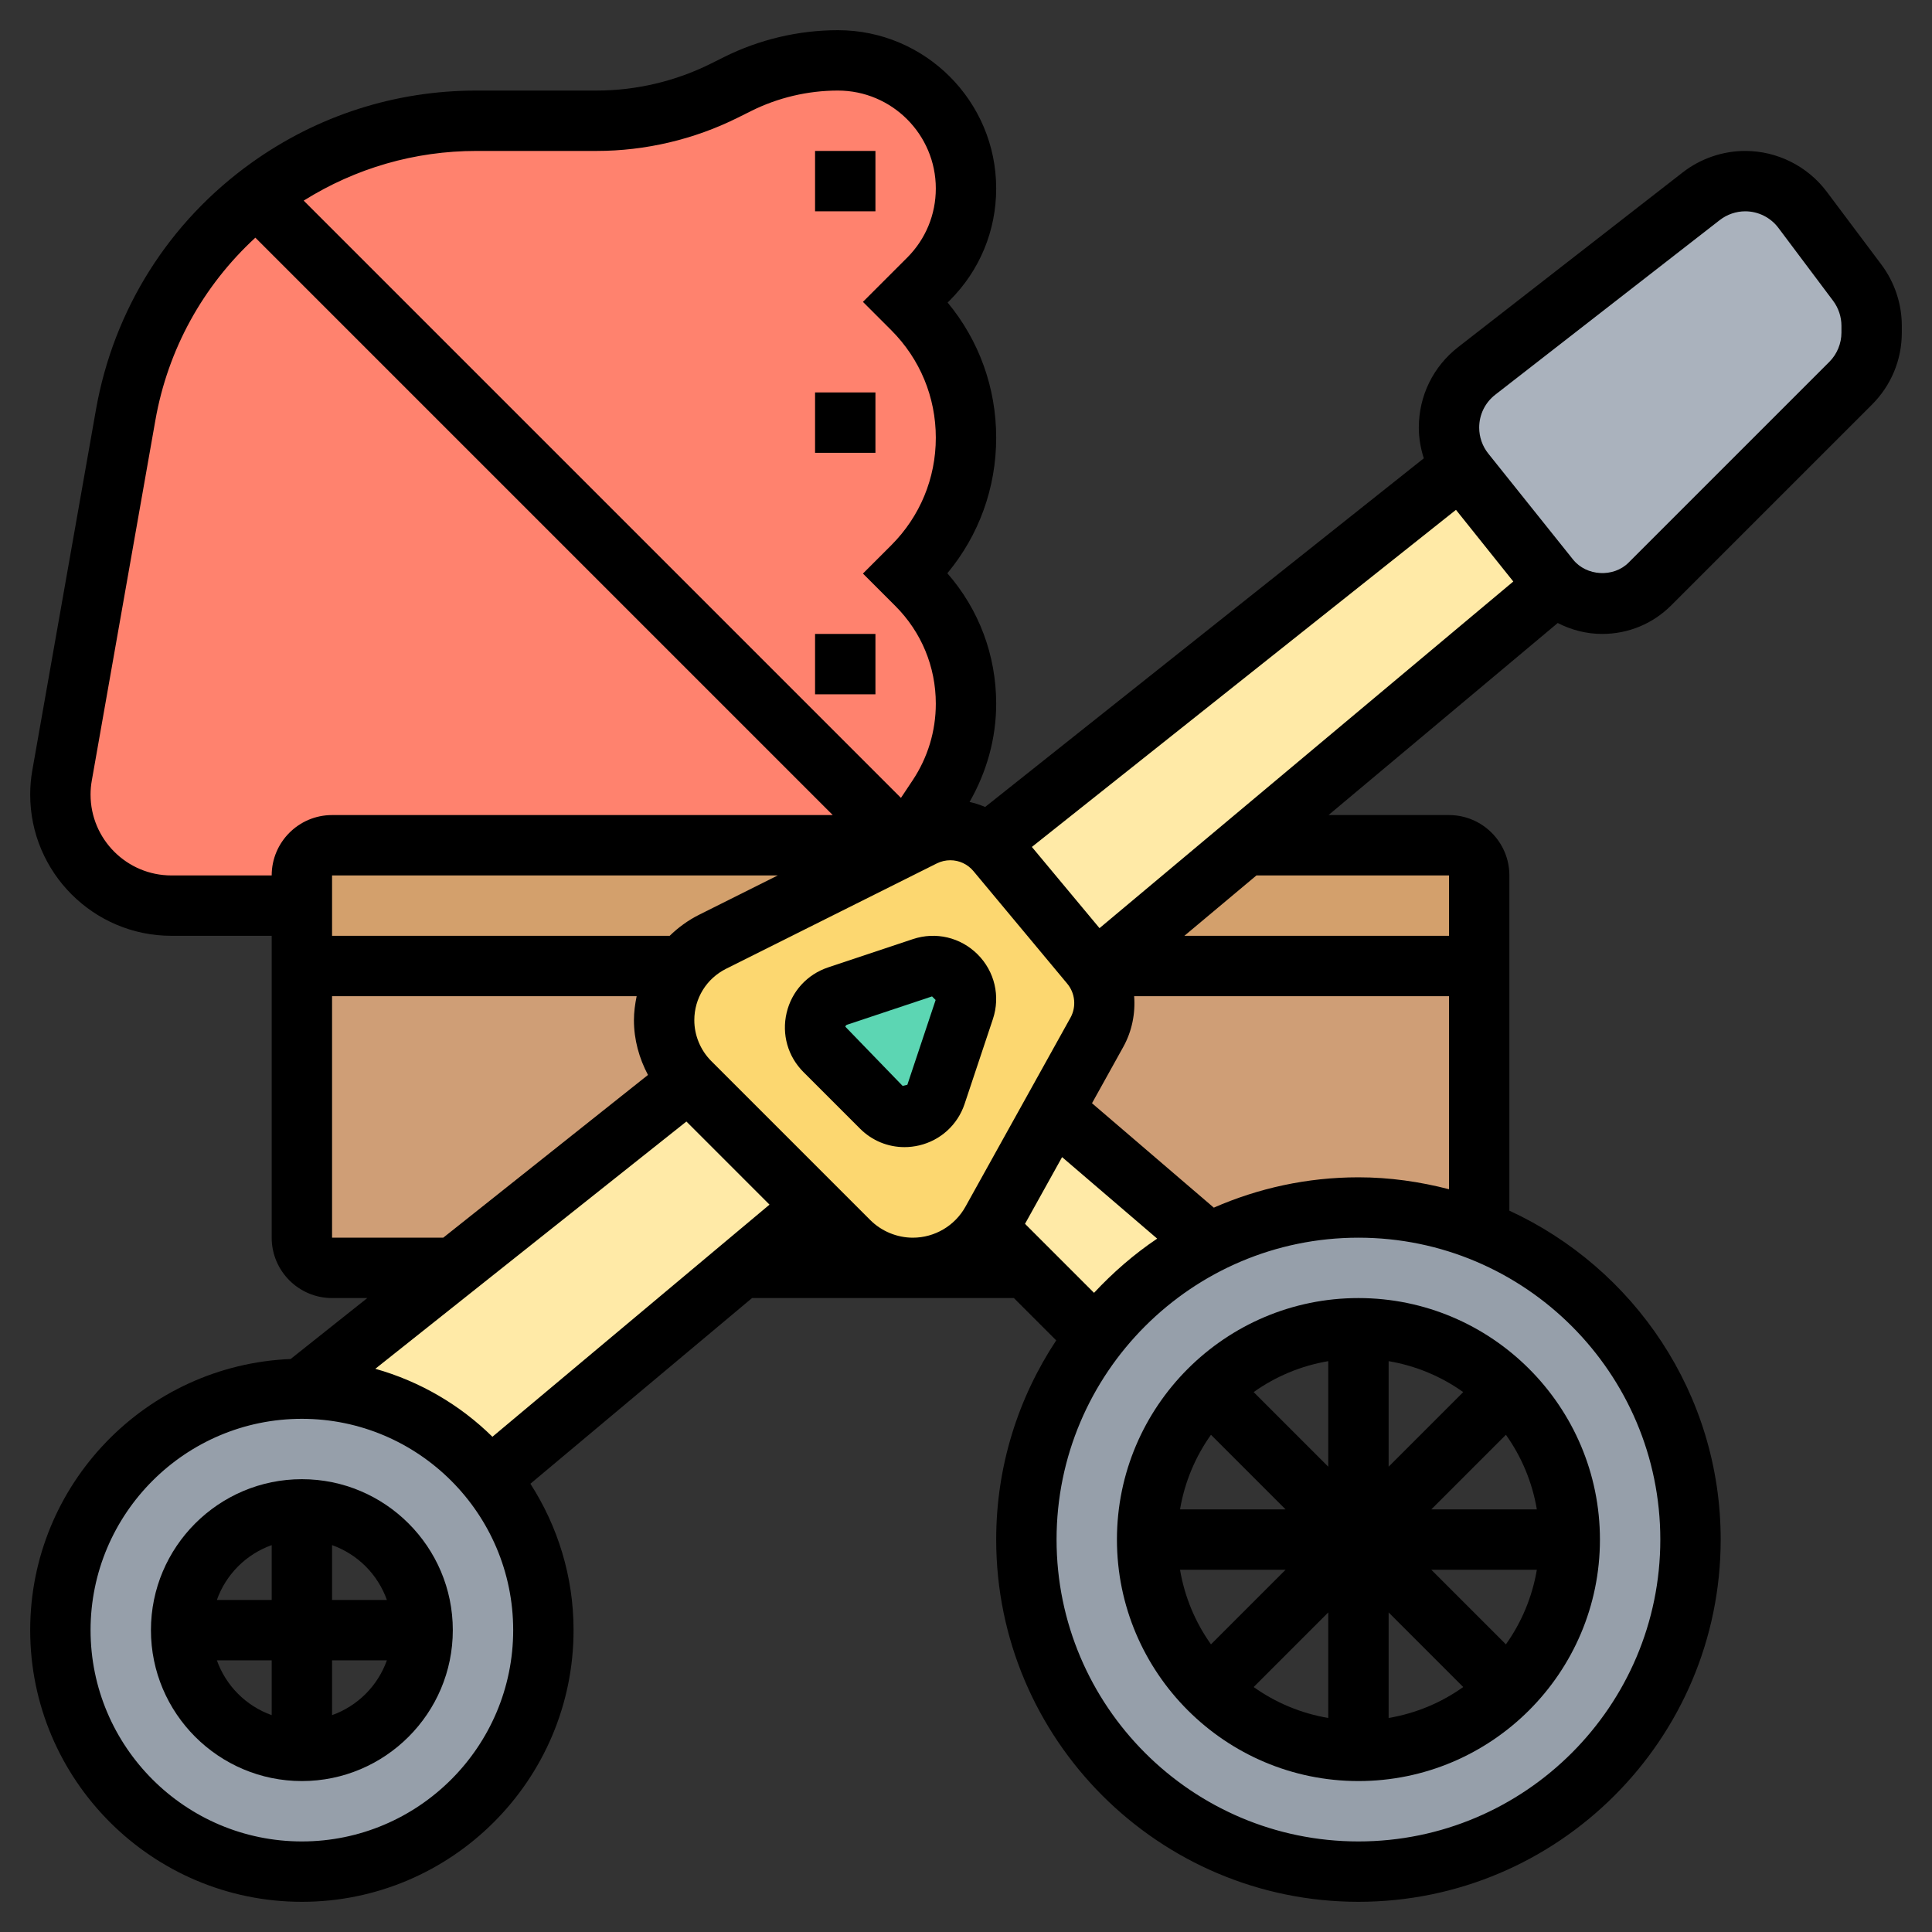 <svg id="_x33_0" enable-background="new 0 0 64 64" height="512" viewBox="0 0 64 64" width="512" xmlns="http://www.w3.org/2000/svg"><rect x="0" y="0" width="64" height="64" fill="#333333" stroke="none"/><g><g><g><path d="m32 14.5c0-1.6-.64-3.14-1.77-4.27l-.23-.23.76-.76c.79-.79 1.24-1.87 1.24-3 0-1.17-.48-2.23-1.24-3-.77-.76-1.83-1.24-3-1.24-1.16 0-2.3.27-3.33.79l-.43.21c-1.32.66-2.77 1-4.24 1h-3.98c-2.46 0-4.86.77-6.86 2.2-.14.1-.28.2-.41.31-1.08.84-1.99 1.85-2.71 2.99-.81 1.28-1.37 2.72-1.64 4.25l-2.1 11.93c-.04.21-.06.43-.06.64 0 1.02.41 1.94 1.08 2.6.66.67 1.58 1.08 2.6 1.08h4.32v-1c0-.55.45-1 1-1h19l1.06-1.59c.61-.92.94-2 .94-3.1 0-1.48-.59-2.9-1.63-3.94l-.37-.37.23-.23c1.13-1.13 1.77-2.67 1.77-4.27z" fill="#ff826e"/></g><g><path d="m49 32v8.75c-1.24-.48-2.59-.75-4-.75-1.79 0-3.47.42-4.96 1.18l-5.14-4.41 1.43-2.57c.36-.64.33-1.42-.05-2.03l.2-.17z" fill="#cf9e76"/></g><g><path d="m22.82 35.81-7.79 6.19h-4.03c-.55 0-1-.45-1-1v-9h12.62l.01.01c-.41.5-.63 1.13-.63 1.79 0 .75.3 1.47.82 2.01z" fill="#cf9e76"/></g><g><path d="m49 29v3h-12.52l4.78-4h6.74c.55 0 1 .45 1 1z" fill="#d3a06c"/></g><g><path d="m30 28-6.39 3.2c-.39.2-.73.47-.98.81l-.01-.01h-12.62v-2-1c0-.55.45-1 1-1z" fill="#d3a06c"/></g><g><path d="m62 10.79v.23c0 .63-.25 1.23-.69 1.67l-6.66 6.66c-.41.41-.98.65-1.58.65-.57 0-1.12-.22-1.53-.61-.08-.07-.15-.15-.21-.23l-2.81-3.51c-.04-.05-.08-.11-.12-.17-.26-.38-.4-.84-.4-1.32 0-.73.34-1.42.92-1.88l7.44-5.78c.41-.32.93-.5 1.45-.5.75 0 1.45.35 1.9.95l1.82 2.42c.3.41.47.91.47 1.42z" fill="#aab2bd"/></g><g><path d="m34.9 36.77 5.14 4.41c-1.47.74-2.76 1.81-3.75 3.11l-2.29-2.29-1.3-1.3c.06-.08.11-.16.16-.24z" fill="#ffeaa7"/></g><g><path d="m36.12 31.95-3.11-3.73c-.09-.1-.18-.2-.28-.28l15.67-12.46c.04.06.08.12.12.17l2.81 3.51c.06.08.13.16.21.23l-10.28 8.61-4.78 4-.2.17c-.05-.08-.1-.15-.16-.22z" fill="#ffeaa7"/></g><g><path d="m26.97 39.97-2.42 2.03-8.33 6.97c-1.46-1.81-3.71-2.97-6.22-2.97l5.03-4 7.79-6.19c0 .01.02.03.03.04z" fill="#ffeaa7"/></g><g><path d="m32.73 27.94c.1.08.19.18.28.28l3.11 3.73c.06.07.11.14.16.22.38.61.41 1.39.05 2.03l-1.43 2.57-2.04 3.69c-.05.08-.1.16-.16.24-.55.81-1.47 1.3-2.46 1.3-.79 0-1.56-.32-2.12-.88l-1.15-1.15-4.12-4.12c-.01-.01-.03-.03-.03-.04-.52-.54-.82-1.26-.82-2.01 0-.66.22-1.29.63-1.79.25-.34.59-.61.98-.81l6.39-3.2.58-.29c.71-.36 1.55-.26 2.15.23z" fill="#fcd770"/></g><g><path d="m30.56 32.06c.85-.29 1.67.53 1.38 1.38l-.93 2.81c-.26.77-1.24 1-1.82.43l-1.87-1.87c-.57-.58-.34-1.56.43-1.82z" fill="#5cd6b3"/></g><g><path d="m49 40.75c4.1 1.6 7 5.58 7 10.25 0 6.08-4.92 11-11 11s-11-4.92-11-11c0-2.53.85-4.86 2.29-6.71.99-1.3 2.28-2.37 3.75-3.11 1.49-.76 3.17-1.18 4.96-1.18 1.41 0 2.76.27 4 .75zm3 10.25c0-3.87-3.13-7-7-7s-7 3.13-7 7 3.13 7 7 7 7-3.13 7-7z" fill="#969faa"/></g><g><path d="m16.22 48.97c1.11 1.37 1.78 3.12 1.78 5.03 0 4.42-3.58 8-8 8s-8-3.58-8-8 3.58-8 8-8c2.51 0 4.76 1.16 6.22 2.97zm-2.22 5.03c0-2.21-1.79-4-4-4s-4 1.79-4 4 1.79 4 4 4 4-1.79 4-4z" fill="#969faa"/></g></g><g><path d="m10 49c-2.757 0-5 2.243-5 5s2.243 5 5 5 5-2.243 5-5-2.243-5-5-5zm2.816 4h-1.816v-1.816c.847.302 1.514.969 1.816 1.816zm-3.816-1.816v1.816h-1.816c.302-.847.969-1.514 1.816-1.816zm-1.816 3.816h1.816v1.816c-.847-.302-1.514-.969-1.816-1.816zm3.816 1.816v-1.816h1.816c-.302.847-.969 1.514-1.816 1.816z"/><path d="m37 51c0 4.411 3.589 8 8 8s8-3.589 8-8-3.589-8-8-8-8 3.589-8 8zm5.586-1h-3.496c.154-.909.51-1.749 1.025-2.471zm-1.057-3.885c.722-.515 1.562-.871 2.471-1.025v3.496zm1.057 5.885-2.471 2.471c-.515-.722-.871-1.562-1.025-2.471zm1.414 1.414v3.496c-.909-.154-1.749-.51-2.471-1.025zm2 0 2.471 2.471c-.722.515-1.562.871-2.471 1.025zm1.414-1.414h3.496c-.154.909-.51 1.749-1.025 2.471zm0-2 2.471-2.471c.515.722.871 1.562 1.025 2.471zm-1.414-1.414v-3.496c.909.154 1.749.51 2.471 1.025z"/><path d="m62.325 8.767-1.813-2.418c-.634-.845-1.642-1.349-2.698-1.349-.746 0-1.481.252-2.07.71l-7.438 5.786c-.83.645-1.306 1.618-1.306 2.669 0 .347.061.689.165 1.017l-14.531 11.55c-.167-.07-.339-.128-.516-.166.568-.993.882-2.104.882-3.255 0-1.606-.571-3.124-1.618-4.321 1.048-1.26 1.618-2.831 1.618-4.49 0-1.654-.566-3.22-1.608-4.478l.072-.072c.991-.991 1.536-2.307 1.536-3.707 0-2.891-2.352-5.243-5.243-5.243-1.304 0-2.61.309-3.776.892l-.429.214c-1.17.585-2.48.894-3.788.894h-3.983c-2.683 0-5.255.824-7.438 2.384-2.745 1.96-4.579 4.869-5.165 8.19l-2.106 11.934c-.048.266-.072.54-.072.814 0 2.579 2.099 4.678 4.678 4.678h3.322v10c0 1.103.897 2 2 2h1.167l-2.54 2.019c-4.788.197-8.627 4.144-8.627 8.981 0 4.962 4.038 9 9 9s9-4.038 9-9c0-1.786-.529-3.448-1.43-4.849l7.342-6.151h8.674l1.402 1.402c-1.253 1.895-1.988 4.161-1.988 6.598 0 6.617 5.383 12 12 12s12-5.383 12-12c0-4.831-2.876-8.994-7-10.895v-11.105c0-1.103-.897-2-2-2h-3.991l7.593-6.362c.45.231.95.362 1.473.362.864 0 1.677-.336 2.288-.948l6.65-6.65c.636-.637.987-1.484.987-2.384v-.227c0-.726-.24-1.444-.675-2.024zm-30.344 31.208c-.352.632-1.019 1.025-1.742 1.025-.524 0-1.038-.213-1.409-.583l-5.272-5.272c-.354-.356-.558-.847-.558-1.349 0-.727.404-1.38 1.054-1.705l6.977-3.488c.144-.072.297-.106.449-.106.289 0 .571.125.767.36l3.108 3.73c.263.315.305.767.106 1.125zm-19.548 5.368 10.305-8.191 2.753 2.753-9.179 7.69c-1.067-1.052-2.397-1.834-3.879-2.252zm9.751-14.343h-11.184v-2h14.764l-2.604 1.302c-.368.184-.693.423-.976.698zm11.998-2.944 14.049-11.167 1.899 2.374-13.707 11.483zm-14.418-23.056c1.617 0 3.236-.382 4.683-1.105l.429-.214c.89-.446 1.886-.681 2.881-.681 1.788 0 3.243 1.455 3.243 3.243 0 .866-.337 1.68-.95 2.293l-1.464 1.464.939.939c.951.952 1.475 2.216 1.475 3.561s-.524 2.609-1.475 3.561l-.939.939 1.073 1.073c.865.865 1.341 2.015 1.341 3.238 0 .907-.266 1.785-.769 2.54l-.386.58-19.785-19.785c1.718-1.076 3.68-1.646 5.721-1.646zm-14.086 24c-1.477 0-2.678-1.201-2.678-2.678 0-.155.013-.311.041-.465l2.106-11.935c.415-2.354 1.581-4.454 3.312-6.049l19.127 19.127h-16.586c-1.103 0-2 .897-2 2zm5.322 12v-8h10.09c-.053.259-.09.524-.09.796 0 .645.172 1.258.465 1.813l-6.782 5.391zm-1 20c-3.86 0-7-3.14-7-7s3.14-7 7-7 7 3.14 7 7-3.14 7-7 7zm23.955-20.459 1.228-2.21 3.15 2.7c-.767.515-1.464 1.123-2.092 1.796zm21.045 10.459c0 5.514-4.486 10-10 10s-10-4.486-10-10 4.486-10 10-10 10 4.486 10 10zm-10-12c-1.703 0-3.322.362-4.791 1.005l-4.035-3.459 1.034-1.862c.29-.521.406-1.109.362-1.684h10.43v6.395c-.961-.249-1.963-.395-3-.395zm3-10v2h-8.766l2.387-2zm13-17.982c0 .361-.146.715-.402.97l-6.65 6.65c-.5.501-1.395.451-1.838-.102l-2.807-3.509c-.196-.243-.303-.55-.303-.862 0-.429.194-.826.533-1.09l7.438-5.786c.24-.186.539-.289.843-.289.43 0 .84.205 1.098.549l1.814 2.418c.176.236.274.529.274.824z"/><path d="m30.242 31.109-2.809.937c-.693.231-1.208.793-1.375 1.505-.168.712.04 1.445.557 1.962l1.873 1.873c.398.4.926.614 1.473.614.162 0 .325-.019.488-.057.711-.168 1.274-.683 1.505-1.375l.937-2.81c.252-.757.059-1.579-.506-2.143s-1.384-.759-2.143-.506zm-.185 4.826-.156.037-1.898-1.961c.012-.051.047-.063.062-.067l2.81-.937.119.119z"/><path d="m27 5h2v2h-2z"/><path d="m27 13h2v2h-2z"/><path d="m27 21h2v2h-2z"/></g></g></svg>